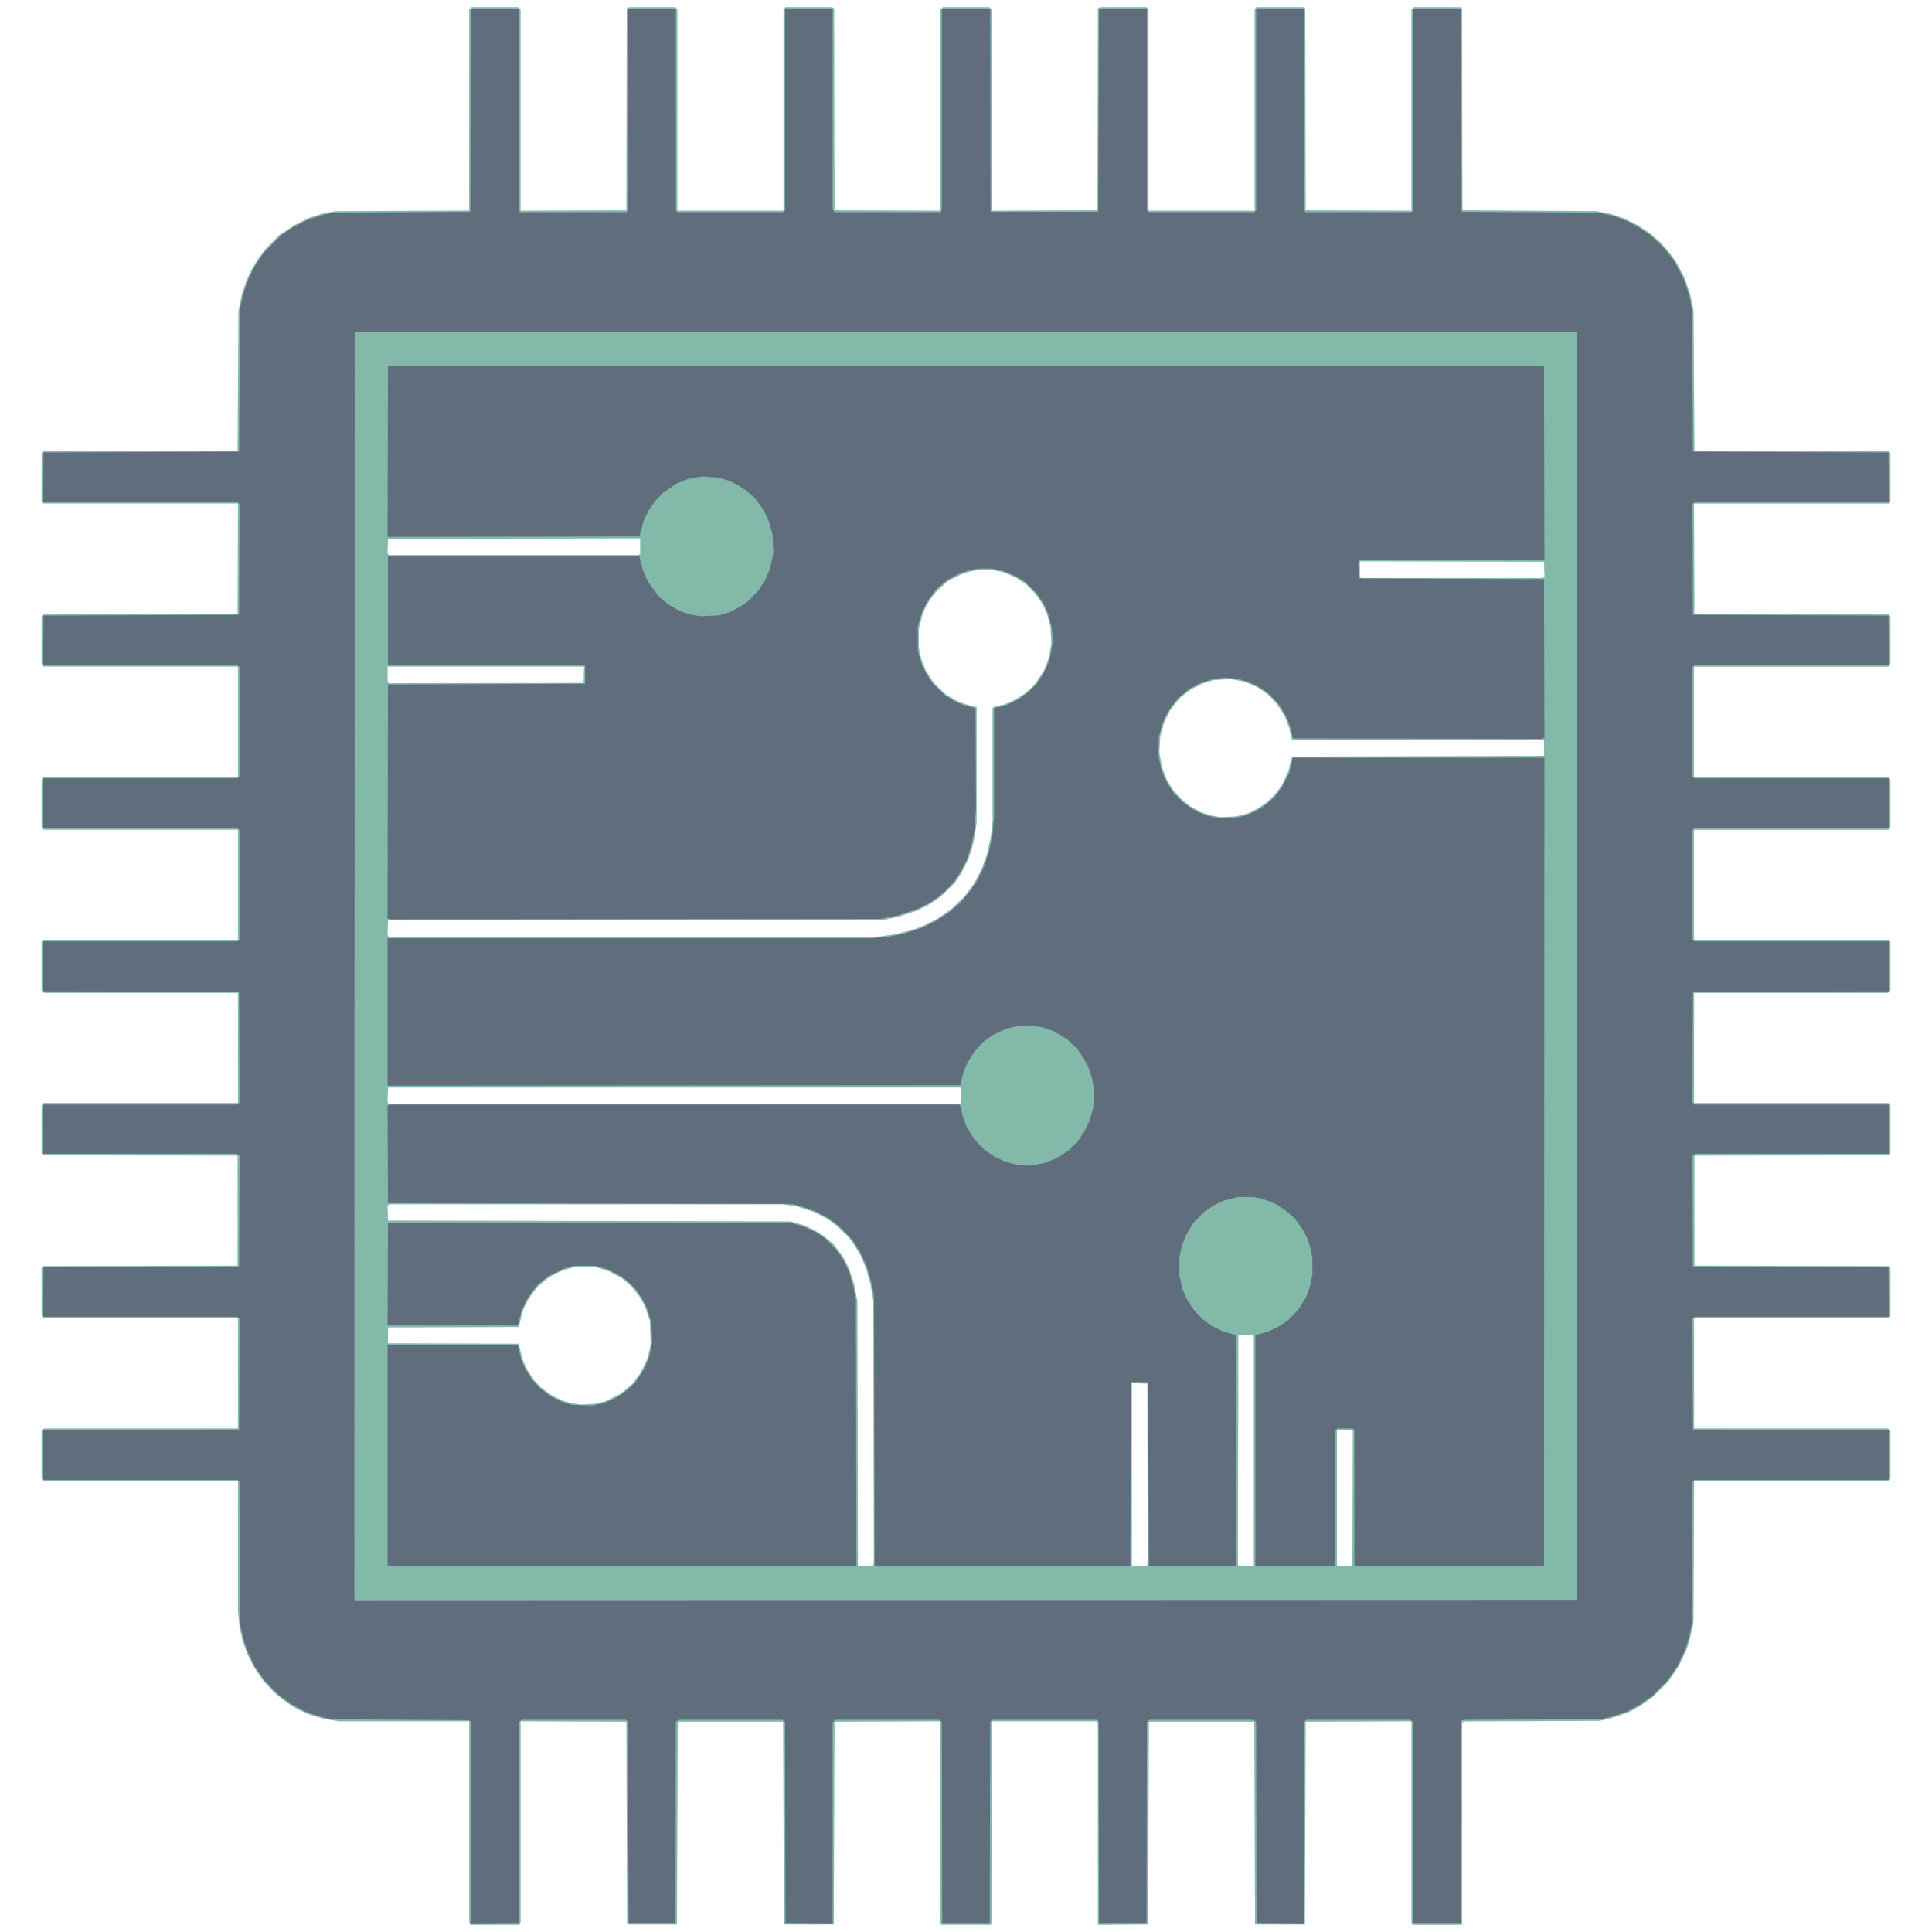 <?xml version="1.0" encoding="UTF-8" standalone="no"?>
<!-- Created with Inkscape (http://www.inkscape.org/) -->

<svg
   version="1.1"
   id="svg76"
   width="1920"
   height="1920"
   viewBox="0 0 1920 1920"
   xmlns="http://www.w3.org/2000/svg"
   xmlns:svg="http://www.w3.org/2000/svg">
  <defs
     id="defs80" />
  <g
     id="g82">
    <g
       id="g262"
       transform="translate(5.115,-22.831)">
      <path
         style="fill:#83b9a9;stroke-width:0.787"
         d="m 461.592,1934.493 -0.478,-1.245 v -99.87 -99.87 l -64.328,-0.01 -64.328,-0.01 -7.475,-1.135 -7.475,-1.135 -7.082,-2.06 -7.082,-2.06 -6.211,-2.691 -6.211,-2.69 -5.748,-3.582 -5.748,-3.582 -6.159,-4.973 -6.159,-4.973 -5.213,-5.631 -5.213,-5.631 -4.699,-6.874 -4.699,-6.874 -3.298,-6.574 -3.298,-6.574 -2.208,-6.016 -2.208,-6.016 -1.647,-7.082 -1.647,-7.082 -0.815,-8.656 -0.815,-8.656 -6.5e-4,-63.934 -6.6e-4,-63.928 H 134.585 37.826 l -0.815,-1.522 -0.815,-1.522 v -23.602 -23.602 l 1.237,-1.237 1.237,-1.236 h 96.337 96.337 v -54.689 -54.688 H 134.256 37.167 l -0.474,-1.77 -0.474,-1.77 0.001,-23.213 0.001,-23.213 0.623,-0.981 0.623,-0.981 96.742,-0.2 96.742,-0.2 v -54.688 -54.688 l -96.742,-0.2 -96.742,-0.2 -0.623,-0.981 -0.623,-0.981 -0.012,-23.462 -0.012,-23.462 0.815,-1.522 0.815,-1.522 h 96.759 96.759 v -54.688 -54.688 H 135.007 38.67 l -1.237,-1.236 -1.237,-1.237 v -24.18 -24.18 l 0.944,-0.944 0.944,-0.944 h 96.63 96.63 V 902.164 847.475 H 134.585 37.826 l -0.815,-1.522 -0.815,-1.522 v -23.317 -23.317 l 0.815,-1.522 0.815,-1.522 h 96.759 96.759 V 740.066 685.377 H 134.585 37.826 l -0.815,-1.522 -0.815,-1.522 0.012,-23.462 0.012,-23.462 0.623,-0.98 0.623,-0.98 96.742,-0.2 96.742,-0.2 0.202,-54.885 0.202,-54.885 h -97.102 -97.101 l -0.478,-1.245 -0.478,-1.245 0.012,-23.739 0.012,-23.739 0.623,-0.98 0.623,-0.98 96.742,-0.2 96.742,-0.2 0.43,-69.246 0.43,-69.246 1.421,-7.475 1.421,-7.475 2.327,-7.31 2.327,-7.31 2.287,-5.097 2.287,-5.097 3.303,-5.692 3.303,-5.692 4.242,-5.669 4.242,-5.669 6.754,-6.754 6.754,-6.754 7.564,-5.018 7.564,-5.018 7.082,-3.523 7.082,-3.523 6.566,-2.063 6.566,-2.063 6.417,-1.286 6.417,-1.286 66.689,-0.329 66.689,-0.329 V 132.201 32.375 l 1.237,-1.237 1.237,-1.237 h 23.101 23.101 l 1.237,1.237 1.237,1.237 v 99.884 99.884 l 52.525,-0.202 52.525,-0.202 0.2,-100.283 0.2,-100.283 0.981,-0.623 0.981,-0.623 23.252,-0.012 23.252,-0.012 0.944,0.944 0.944,0.944 V 131.961 232.131 h 52.721 52.721 V 131.961 31.79 l 0.944,-0.944 0.944,-0.944 23.252,0.012 23.252,0.012 0.981,0.623 0.981,0.623 0.2,100.283 0.2,100.283 52.525,0.202 52.525,0.202 V 132.258 32.375 l 1.237,-1.237 1.237,-1.237 h 23.101 23.101 l 1.237,1.237 1.237,1.237 v 99.884 99.884 l 52.525,-0.202 52.525,-0.202 0.2,-100.283 0.2,-100.283 0.981,-0.623 0.981,-0.623 23.252,-0.012 23.253,-0.012 0.944,0.944 0.944,0.944 V 131.961 232.131 h 52.721 52.721 V 131.961 31.79 l 0.944,-0.944 0.944,-0.944 23.252,0.012 23.253,0.012 0.981,0.623 0.981,0.623 0.2,100.283 0.2,100.283 52.525,0.202 52.525,0.202 V 132.258 32.375 l 1.236,-1.237 1.237,-1.237 22.96,0.012 22.96,0.012 0.981,0.623 0.981,0.623 0.2,100.283 0.2,100.283 66.492,0.436 66.492,0.436 7.079,1.372 7.079,1.372 7.019,2.352 7.019,2.351 6.362,3.203 6.362,3.203 6.295,4.141 6.295,4.141 4.838,4.242 4.838,4.242 4.542,5.09 4.542,5.09 3.42,4.646 3.42,4.646 4.285,7.989 4.285,7.989 3.114,9.415 3.114,9.415 1.403,7.475 1.404,7.475 0.43,69.246 0.43,69.246 96.742,0.2 96.743,0.2 0.623,0.98 0.623,0.98 0.012,23.739 0.012,23.739 -0.478,1.245 -0.478,1.245 h -97.101 -97.102 l 0.202,54.885 0.202,54.885 96.742,0.2 96.742,0.2 0.623,0.98 0.623,0.98 0.012,23.462 0.012,23.462 -0.815,1.522 -0.815,1.522 h -96.759 -96.759 v 54.689 54.689 h 96.759 96.759 l 0.815,1.522 0.815,1.522 v 23.317 23.317 l -0.815,1.522 -0.815,1.522 h -96.759 -96.759 v 54.689 54.689 h 96.629 96.629 l 0.944,0.944 0.944,0.944 v 24.18 24.18 l -1.236,1.236 -1.237,1.237 h -96.337 -96.337 v 54.688 54.688 h 96.629 96.629 l 0.944,0.944 0.944,0.944 -0.012,24.039 -0.012,24.039 -0.623,0.981 -0.623,0.981 -96.742,0.2 -96.742,0.2 v 54.688 54.688 l 96.742,0.2 96.742,0.2 0.623,0.981 0.623,0.981 0.012,23.739 0.012,23.739 -0.478,1.245 -0.478,1.245 h -97.096 -97.096 v 54.688 54.688 h 96.337 96.337 l 1.237,1.237 1.236,1.236 v 23.602 23.602 l -0.815,1.522 -0.815,1.522 h -96.716 -96.716 l -0.31,69.836 -0.31,69.836 -1.275,6.295 -1.275,6.295 -2.039,7.082 -2.039,7.082 -4.234,8.836 -4.234,8.836 -4.951,7.295 -4.951,7.295 -7.89,7.906 -7.89,7.906 -6.361,4.449 -6.361,4.449 -5.836,3.144 -5.836,3.144 -8.262,2.741 -8.262,2.741 -5.902,1.385 -5.902,1.385 -67.646,0.276 -67.646,0.276 -0.604,0.951 -0.604,0.95 -0.012,100.131 -0.012,100.131 h -24.703 -24.703 l -0.478,-1.245 -0.478,-1.245 v -99.876 -99.876 l -52.525,0.202 -52.525,0.202 -0.394,100.721 -0.393,100.721 h -24.787 -24.787 l -0.393,-100.721 -0.394,-100.721 h -52.328 -52.328 l -0.394,100.721 -0.393,100.721 -24.984,0.208 -24.984,0.208 v -99.881 -99.881 l -0.478,-1.245 -0.478,-1.245 h -52.244 -52.244 v 99.87 99.87 l -0.478,1.245 -0.478,1.245 H 954.885 930.267 l -0.478,-1.245 -0.478,-1.245 v -99.876 -99.876 l -52.525,0.202 -52.525,0.202 -0.393,100.721 -0.393,100.721 h -24.787 -24.787 l -0.393,-100.721 -0.393,-100.721 h -52.328 -52.328 l -0.393,100.721 -0.393,100.721 h -24.787 -24.787 l -0.393,-100.721 -0.393,-100.721 -52.525,-0.202 -52.525,-0.202 v 99.876 99.876 l -0.478,1.245 -0.478,1.245 h -24.619 -24.619 l -0.478,-1.245 z m 401.246,-356.985 0.442,-1.77 -0.275,-129.836 -0.275,-129.836 -1.34,-8.257 -1.34,-8.257 -2.031,-7.48 -2.031,-7.48 -2.761,-6.689 -2.761,-6.689 -2.758,-4.721 -2.758,-4.721 -3.374,-4.721 -3.374,-4.721 -5.791,-5.577 -5.791,-5.577 -4.807,-3.524 -4.807,-3.524 -6.37,-3.314 -6.37,-3.314 -8.368,-2.741 -8.368,-2.741 -7.21,-1.169 -7.21,-1.169 -194.754,0.01 -194.754,0.01 -1.798,0.482 -1.798,0.482 0.224,7.573 0.224,7.573 199.869,0.394 199.869,0.393 5.964,1.704 5.964,1.704 5.053,2.121 5.053,2.121 5.115,3 5.115,3 5.208,4.32 5.208,4.32 5.095,6.788 5.095,6.788 2.834,5.673 2.834,5.673 2.406,7.202 2.406,7.202 1.721,8.93 1.721,8.93 0.272,131.607 0.272,131.607 h 7.434 7.434 l 0.442,-1.77 z m 272.248,0 0.427,-1.77 -0.216,-88.918 -0.216,-88.918 -7.672,-0.225 -7.672,-0.225 v 90.914 90.914 h 7.46 7.46 z m 105.832,-112.956 v -114.727 l -7.672,0.092 -7.672,0.092 -0.202,113.651 -0.202,113.651 0.374,0.984 0.374,0.984 h 7.5 7.5 z m 98.168,46.858 0.201,-67.475 h -7.873 -7.873 v 67.147 67.148 l 0.552,0.552 0.552,0.552 7.12,-0.224 7.12,-0.224 z m -748.136,-94.674 5.115,-1.16 7.869,-3.915 7.869,-3.915 5.75,-4.781 5.75,-4.781 3.92,-5.256 3.92,-5.256 3.486,-7.082 3.486,-7.082 1.683,-7.082 1.683,-7.082 -0.349,-11.803 -0.349,-11.803 -2.582,-7.654 -2.582,-7.654 -3.251,-5.529 -3.251,-5.529 -3.934,-4.574 -3.934,-4.573 -4.117,-3.489 -4.117,-3.489 -6.112,-3.344 -6.112,-3.344 -6.295,-2.119 -6.295,-2.119 -11.803,-0.045 -11.803,-0.045 -5.863,1.841 -5.863,1.841 -6.027,3.03 -6.027,3.03 -4.853,3.895 -4.853,3.895 -3.001,3.43 -3.001,3.43 -3.268,4.811 -3.268,4.811 -2.058,4.632 -2.058,4.632 -1.9,7.455 -1.9,7.455 -0.606,0.606 -0.606,0.606 -64.49,0.201 -64.49,0.201 v 7.869 7.869 l 64.74,0.201 64.74,0.201 0.666,1.766 0.666,1.766 1.375,5.902 1.375,5.902 2.564,5.604 2.564,5.604 3.402,5.01 3.402,5.01 3.09,3.353 3.09,3.353 5.212,3.843 5.212,3.843 5.555,2.781 5.555,2.781 4.311,1.253 4.312,1.254 4.691,0.732 4.691,0.732 7.082,-0.383 7.082,-0.382 5.115,-1.16 z m 358.448,-297.82 0.508,-0.823 v -7.243 -7.243 H 665.183 380.459 l -0.229,7.02 -0.229,7.02 0.401,1.046 0.401,1.046 h 284.044 284.044 z m -73.479,-166.441 8.826,-1.231 8.709,-2.258 8.709,-2.258 5.327,-2.019 5.327,-2.019 6.476,-3.248 6.476,-3.249 7.082,-4.818 7.082,-4.818 6.584,-6.295 6.584,-6.295 4.983,-6.689 4.983,-6.689 3.5,-6.689 3.5,-6.689 2.761,-7.475 2.761,-7.475 1.996,-9.049 1.996,-9.049 0.83,-7.641 0.83,-7.641 v -56.197 -56.197 l 0.984,-0.753 0.984,-0.753 4.721,-1.001 4.721,-1.001 5.325,-2.248 5.325,-2.248 5.298,-3.475 5.298,-3.475 4.504,-4.075 4.504,-4.075 4.653,-6.957 4.653,-6.957 2.441,-6.33 2.441,-6.33 1.28,-7.324 1.28,-7.324 -0.446,-8.262 -0.446,-8.262 -1.65,-6.196 -1.65,-6.196 -2.235,-4.929 -2.235,-4.929 -3.387,-5.007 -3.387,-5.007 -4.359,-4.589 -4.359,-4.589 -5.605,-3.749 -5.604,-3.749 -6.106,-2.542 -6.106,-2.542 -5.223,-1.107 -5.223,-1.107 -8.333,-0.014 -8.333,-0.014 -6.224,1.563 -6.224,1.563 -8.025,3.956 -8.025,3.956 -6.6,6.247 -6.6,6.247 -3.701,5.516 -3.701,5.516 -2.023,4.554 -2.023,4.553 -1.881,7.38 -1.881,7.38 v 9.29 9.29 l 1.175,5.584 1.175,5.584 2.209,5.681 2.209,5.681 4.171,6.497 4.171,6.497 6.205,5.764 6.205,5.764 6.254,3.532 6.254,3.532 5.364,1.727 5.364,1.727 3.344,0.805 3.344,0.805 -0.014,57.216 -0.014,57.216 -1.149,8.084 -1.149,8.084 -1.235,4.899 -1.235,4.899 -1.639,5.115 -1.639,5.115 -3.459,6.959 -3.459,6.959 -3.248,4.844 -3.248,4.844 -7.263,7.238 -7.263,7.238 -6.754,4.403 -6.754,4.403 -5.825,2.654 -5.825,2.654 -7.485,2.469 -7.485,2.469 -7.37,1.711 -7.37,1.711 -247.082,0.41 -247.082,0.41 -0.229,7.02 -0.229,7.02 0.401,1.046 0.401,1.046 h 243.145 243.145 l 8.826,-1.231 z M 1229.276,832.584 l 5.966,-1.526 5.002,-2.522 5.002,-2.522 4.42,-2.998 4.42,-2.998 4.723,-4.723 4.723,-4.723 2.93,-4.414 2.93,-4.414 2.996,-6.446 2.996,-6.446 1.317,-5.902 1.317,-5.902 0.618,-1.18 0.618,-1.18 125.029,-0.393 125.029,-0.393 v -7.869 -7.869 l -125.282,-0.199 -125.282,-0.199 -0.752,-2.948 -0.752,-2.948 -0.545,-2.754 -0.545,-2.754 -2.318,-6.066 -2.318,-6.066 -3.96,-6.067 -3.96,-6.067 -4.438,-4.653 -4.438,-4.653 -5.605,-3.749 -5.605,-3.749 -5.821,-2.421 -5.821,-2.421 -6.648,-1.345 -6.648,-1.345 -8.697,0.421 -8.697,0.421 -5.508,1.736 -5.508,1.736 -5.71,2.816 -5.71,2.816 -5.306,4.026 -5.306,4.026 -5.134,6.373 -5.134,6.373 -2.886,5.78 -2.886,5.78 -2.042,7.074 -2.042,7.074 -0.457,8.27 -0.457,8.27 1.285,7.349 1.285,7.349 2.275,5.859 2.275,5.858 3.245,5.462 3.245,5.462 4.451,4.807 4.451,4.807 4.433,3.411 4.433,3.411 5.06,2.73 5.059,2.731 5.139,1.667 5.139,1.667 4.697,0.737 4.697,0.737 7.524,-0.344 7.524,-0.344 z m -654.232,-139.141 0.224,-8.066 h -97.601 -97.601 v 7.803 7.803 l 0.984,0.399 0.984,0.399 96.393,-0.136 96.393,-0.136 z m 953.709,-96.865 1.015,-0.644 -0.228,-7.41 -0.228,-7.41 -91.475,-0.2 -91.475,-0.2 v 7.741 7.741 l 0.525,0.525 0.524,0.525 90.164,-0.012 90.164,-0.012 1.015,-0.644 z m -898.915,-22.629 1.245,-0.478 v -7.787 -7.787 l -125.311,0.199 -125.311,0.199 -0.228,7.41 -0.228,7.41 1.015,0.644 1.015,0.644 123.28,0.012 123.28,0.012 1.245,-0.478 z"
         id="path266" />
      <path
         style="fill:#5f6d7c;stroke-width:0.787"
         d="m 463.225,1934.438 -0.536,-0.536 V 1833.751 1733.601 l -0.984,-0.636 -0.984,-0.637 -68.459,-0.455 -68.459,-0.454 -5.43,-1.329 -5.43,-1.329 -7.16,-2.394 -7.16,-2.394 -6.656,-3.535 -6.656,-3.535 -6.305,-4.484 -6.305,-4.484 -7.104,-7.093 -7.104,-7.093 -4.997,-7.071 -4.997,-7.071 -3.799,-7.869 -3.799,-7.869 -1.972,-5.902 -1.972,-5.902 -1.782,-7.869 -1.782,-7.869 -0.269,-70.384 -0.269,-70.384 -0.851,-1.026 -0.851,-1.026 H 134.461 37.77 v -24.784 -24.784 l 97.377,-0.2 97.377,-0.2 0.204,-55.082 0.204,-55.082 -1.338,-0.984 -1.338,-0.984 H 134.002 37.748 l 0.208,-24.59 0.208,-24.59 97.18,-0.393 97.18,-0.394 0.204,-55.082 0.204,-55.082 -1.338,-0.984 -1.338,-0.984 H 134.014 37.77 v -24.393 -24.393 h 96.691 96.691 l 0.889,-1.071 0.889,-1.071 -0.202,-54.995 -0.202,-54.995 -97.377,-0.2 -97.377,-0.2 V 983.21 958.426 H 134.4 231.03 l 0.944,-0.944 0.944,-0.944 v -54.374 -54.374 l -0.944,-0.944 -0.944,-0.944 H 134.4 37.77 V 821.115 796.328 H 134.4 231.03 l 0.944,-0.944 0.944,-0.944 V 740.066 685.692 l -0.944,-0.944 -0.944,-0.944 H 134.389 37.748 l 0.208,-24.59 0.208,-24.59 97.18,-0.393 97.18,-0.393 0.204,-55.082 0.204,-55.082 -1.338,-0.984 -1.338,-0.984 H 134.002 37.748 l 0.208,-24.59 0.208,-24.59 97.18,-0.393 97.18,-0.393 0.44,-71.213 0.44,-71.213 1.732,-7.632 1.732,-7.632 2.444,-6.925 2.444,-6.925 3.141,-6.295 3.141,-6.295 4.41,-6.689 4.41,-6.689 9.079,-9.073 9.079,-9.073 5.793,-3.823 5.793,-3.823 7.238,-3.685 7.238,-3.685 6.64,-2.111 6.64,-2.111 5.508,-1.323 5.508,-1.323 68.459,-0.443 68.459,-0.443 0.2,-100.918 0.2,-100.918 h 23.997 23.997 v 99.87 99.87 l 0.478,1.245 0.478,1.245 h 53.003 53.003 l 0.815,-1.522 0.815,-1.522 V 131.068 31.475 h 23.607 23.607 V 131.646 231.816 l 0.944,0.944 0.944,0.944 h 52.407 52.407 l 0.944,-0.944 0.944,-0.944 V 131.646 31.475 h 23.607 23.607 v 99.593 99.593 l 0.815,1.522 0.815,1.522 h 53.003 53.003 l 0.478,-1.245 0.478,-1.245 V 131.345 31.475 h 23.997 23.997 l 0.2,100.918 0.2,100.918 h 53.508 53.508 l 0.393,-100.721 0.394,-100.721 23.803,-0.208 23.803,-0.208 V 131.634 231.816 l 0.944,0.944 0.944,0.944 h 52.407 52.407 l 0.944,-0.944 0.944,-0.944 V 131.646 31.475 h 23.607 23.607 v 99.593 99.593 l 0.815,1.522 0.815,1.522 h 52.236 52.236 l 1.245,-0.478 1.245,-0.478 V 132.101 31.452 l 23.803,0.208 23.803,0.208 0.394,100.721 0.393,100.721 68.066,0.437 68.066,0.437 7.824,1.774 7.824,1.774 7.127,2.751 7.127,2.751 5.115,2.84 5.115,2.84 5.879,3.946 5.879,3.946 7,6.744 7,6.744 4.965,6.611 4.965,6.611 4.312,8.34 4.312,8.34 2.426,6.925 2.426,6.925 1.732,7.632 1.732,7.632 0.44,71.213 0.44,71.213 97.18,0.393 97.18,0.393 0.208,24.59 0.208,24.59 h -96.254 -96.254 l -1.339,0.984 -1.339,0.984 0.204,55.082 0.204,55.082 97.18,0.393 97.18,0.393 0.208,24.59 0.208,24.59 h -96.641 -96.641 l -0.944,0.944 -0.944,0.944 v 54.374 54.374 l 0.944,0.944 0.944,0.944 H 1775.37 1872 v 24.787 24.787 h -96.629 -96.629 l -0.944,0.944 -0.944,0.944 v 54.374 54.374 l 0.944,0.944 0.944,0.944 H 1775.37 1872 v 24.784 24.784 l -97.377,0.2 -97.377,0.2 -0.202,54.995 -0.202,54.995 0.889,1.071 0.889,1.071 H 1775.31 1872 v 24.393 24.393 h -96.243 -96.243 l -1.339,0.984 -1.339,0.984 0.204,55.082 0.204,55.082 97.18,0.394 97.18,0.393 0.208,24.59 0.208,24.59 h -96.254 -96.254 l -1.339,0.984 -1.339,0.984 0.204,55.082 0.204,55.082 97.377,0.2 97.377,0.2 v 24.784 24.784 h -96.691 -96.691 l -0.851,1.026 -0.851,1.026 -0.269,70.384 -0.269,70.384 -1.782,7.869 -1.782,7.869 -1.972,5.902 -1.972,5.902 -3.799,7.869 -3.799,7.869 -4.997,7.071 -4.997,7.071 -7.104,7.093 -7.104,7.093 -6.305,4.484 -6.305,4.484 -6.656,3.535 -6.656,3.535 -7.16,2.394 -7.16,2.394 -5.43,1.332 -5.431,1.332 -67.672,0.254 -67.672,0.254 -1.768,0.408 -1.768,0.408 -0.2,100.904 -0.2,100.904 h -23.607 -23.607 l -0.195,-100.328 -0.195,-100.328 -1.332,-0.984 -1.332,-0.984 h -51.728 -51.728 l -1.237,1.236 -1.236,1.237 v 100.283 100.283 l -23.41,-0.208 -23.41,-0.208 -0.195,-100.328 -0.195,-100.328 -1.332,-0.984 -1.332,-0.984 h -51.634 -51.634 l -1.332,0.984 -1.332,0.984 -0.195,100.328 -0.195,100.328 h -23.607 -23.607 l -0.2,-100.677 -0.2,-100.677 -0.981,-0.623 -0.981,-0.623 -52.035,-0.012 -52.035,-0.012 -0.88,1.061 -0.88,1.061 -0.2,100.251 -0.2,100.251 H 954.885 931.279 l -0.195,-100.328 -0.195,-100.328 -1.332,-0.984 -1.332,-0.984 h -51.728 -51.728 l -1.237,1.236 -1.237,1.237 v 100.283 100.283 l -23.41,-0.208 -23.41,-0.208 -0.195,-100.328 -0.195,-100.328 -1.332,-0.984 -1.332,-0.984 h -51.634 -51.634 l -1.332,0.984 -1.332,0.984 -0.195,100.328 -0.195,100.328 h -23.213 -23.213 l -0.393,-100.553 -0.393,-100.553 -1.18,-0.746 -1.18,-0.746 -51.587,-0.012 -51.587,-0.012 -1.332,0.984 -1.332,0.984 -0.195,100.328 -0.195,100.328 -23.267,0.208 -23.267,0.208 -0.536,-0.536 z M 1562.361,983.213 V 352.918 H 954.885 347.41 l -0.201,629.508 -0.201,629.508 0.373,0.984 0.373,0.984 607.303,-0.197 607.303,-0.197 z m -1181.771,595.541 -0.525,-0.525 v -109.246 -109.246 h 64.918 64.918 v 1.426 1.425 l 1.537,5.87 1.537,5.87 2.055,4.646 2.055,4.646 3.536,5.466 3.536,5.466 4.034,4.266 4.034,4.266 5.165,3.807 5.165,3.808 4.721,2.364 4.721,2.363 5.508,1.755 5.508,1.755 10.23,0.376 10.23,0.377 5.758,-1.223 5.758,-1.223 6.049,-2.615 6.049,-2.615 4.702,-3.121 4.702,-3.121 4.996,-4.674 4.996,-4.674 4.649,-7.057 4.649,-7.057 2.311,-5.994 2.311,-5.994 1.331,-7.063 1.331,-7.063 -0.403,-9.443 -0.403,-9.443 -2.056,-6.922 -2.056,-6.922 -2.461,-4.881 -2.461,-4.881 -3.19,-4.721 -3.19,-4.721 -4.374,-4.374 -4.374,-4.374 -5.019,-3.396 -5.019,-3.396 -5.604,-2.564 -5.604,-2.564 -5.508,-1.47 -5.508,-1.47 -10.23,0.051 -10.229,0.051 -5.115,1.362 -5.115,1.362 -7.869,3.894 -7.869,3.894 -5.577,4.638 -5.577,4.638 -4.089,5.398 -4.089,5.398 -3.537,7.082 -3.537,7.082 -1.748,7.269 -1.748,7.269 -64.727,0.01 -64.727,0.01 0.202,-50.951 0.202,-50.951 h 200.262 200.262 l 6.281,1.818 6.281,1.818 6.403,3 6.403,3.001 4.628,3.146 4.628,3.146 5.903,6.199 5.903,6.199 3.022,4.57 3.022,4.57 2.651,5.738 2.651,5.738 2.03,7.004 2.03,7.004 1.298,6.295 1.298,6.295 0.266,132.787 0.266,132.787 H 613.53 381.115 l -0.525,-0.525 z m 483.785,-0.459 -0.362,-0.984 -0.248,-133.377 -0.248,-133.377 -1.343,-6.689 -1.343,-6.689 -2.402,-8.262 -2.402,-8.262 -3.407,-7.211 -3.407,-7.211 -3.727,-5.773 -3.727,-5.773 -6.781,-6.95 -6.781,-6.95 -5.219,-3.876 -5.219,-3.876 -6.84,-3.49 -6.84,-3.49 -6.04,-1.991 -6.04,-1.991 -4.721,-1.399 -4.721,-1.399 -201.049,-0.394 -201.049,-0.393 -0.203,-48.343 -0.203,-48.343 0.99,-0.628 0.99,-0.628 282.986,-0.012 282.986,-0.012 0.753,0.984 0.753,0.984 1.008,4.721 1.008,4.721 1.872,5.002 1.872,5.002 3.741,6.339 3.741,6.339 5.508,5.647 5.508,5.647 5.019,3.372 5.019,3.372 5.604,2.564 5.604,2.564 5.242,1.292 5.242,1.292 6.168,0.463 6.168,0.463 7.324,-1.277 7.324,-1.277 6.072,-2.342 6.072,-2.342 6.011,-3.946 6.011,-3.946 4.691,-4.619 4.691,-4.618 3.139,-4.627 3.139,-4.627 2.461,-4.881 2.461,-4.881 2.048,-6.922 2.048,-6.922 0.429,-8.844 0.429,-8.844 -0.963,-5.968 -0.963,-5.968 -1.787,-5.254 -1.787,-5.254 -2.189,-4.328 -2.19,-4.328 -3.201,-4.721 -3.201,-4.721 -5.207,-5.115 -5.207,-5.115 -7.011,-4.155 -7.011,-4.155 -6.229,-1.968 -6.229,-1.968 -5.981,-0.843 -5.981,-0.843 -5.902,0.513 -5.902,0.513 -5.03,1.155 -5.03,1.155 -6.65,3.116 -6.65,3.116 -4.919,3.51 -4.919,3.51 -4.191,4.572 -4.191,4.572 -3.462,5.337 -3.462,5.337 -2,4.499 -2,4.499 -1.8,7.082 -1.8,7.082 -284.539,0.198 -284.539,0.198 v -73.181 -73.181 l 240.197,-0.008 240.197,-0.008 8.732,-0.773 8.732,-0.773 8.036,-1.611 8.036,-1.611 8.251,-2.703 8.251,-2.703 6.645,-3.114 6.645,-3.114 6.893,-4.487 6.893,-4.487 5.742,-4.814 5.742,-4.814 4.96,-5.902 4.96,-5.902 3.275,-4.831 3.275,-4.832 3.534,-7.112 3.534,-7.112 2.707,-8.122 2.707,-8.123 1.566,-7.869 1.566,-7.869 0.839,-8.596 0.839,-8.596 v -54.473 -54.473 l 5.82,-1.295 5.82,-1.295 6.556,-3.17 6.556,-3.17 5.183,-3.842 5.183,-3.842 3.921,-4.165 3.921,-4.165 2.416,-3.541 2.416,-3.541 2.767,-5.508 2.767,-5.508 1.575,-5.115 1.575,-5.115 0.958,-7.393 0.958,-7.393 -0.518,-5.984 -0.518,-5.984 -1.561,-6.194 -1.561,-6.194 -2.014,-4.823 -2.014,-4.823 -4.205,-6.349 -4.205,-6.349 -5.787,-5.497 -5.787,-5.497 -4.721,-2.868 -4.721,-2.868 -6.117,-2.45 -6.117,-2.45 -5.915,-1.132 -5.915,-1.132 -5.636,0.006 -5.636,0.006 -5.037,0.817 -5.037,0.817 -5.511,1.925 -5.511,1.925 -5.19,2.843 -5.19,2.843 -5.382,4.336 -5.382,4.336 -4.727,6.375 -4.727,6.375 -2.673,5.307 -2.673,5.307 -2.113,6.915 -2.113,6.915 v 12.59 12.59 l 2.115,6.922 2.115,6.922 2.461,4.881 2.461,4.881 2.952,4.328 2.952,4.328 5.793,5.592 5.793,5.592 4.626,2.957 4.626,2.957 3.636,1.637 3.636,1.637 7.082,2.06 7.082,2.06 0.234,49.918 0.234,49.918 -0.845,11.41 -0.845,11.41 -1.531,7.295 -1.531,7.295 -2.427,7.263 -2.427,7.263 -3.111,5.781 -3.111,5.781 -2.699,4.066 -2.699,4.066 -4.52,4.994 -4.52,4.994 -6.859,5.301 -6.859,5.301 -7.172,3.704 -7.172,3.704 -9.417,3.092 -9.417,3.092 -8.866,1.78 -8.866,1.78 -243.148,0.223 -243.148,0.223 -1.773,-0.432 -1.773,-0.432 0.199,-116.247 0.199,-116.246 97.967,-0.393 97.967,-0.393 v -9.049 -9.049 l -97.967,-0.393 -97.967,-0.393 V 629.508 575.607 l 124.902,-0.199 124.902,-0.199 0.478,2.166 0.478,2.166 1.147,4.328 1.147,4.328 1.668,4.328 1.668,4.328 1.988,3.541 1.988,3.541 4.306,5.783 4.306,5.783 4.588,3.818 4.588,3.818 5.316,3.152 5.316,3.152 5.115,1.906 5.115,1.906 5.623,0.993 5.623,0.993 9.328,-0.425 9.328,-0.425 5.508,-1.744 5.508,-1.744 4.721,-2.363 4.721,-2.363 4.759,-3.374 4.759,-3.374 4.684,-5.007 4.684,-5.007 3.121,-4.702 3.121,-4.702 2.655,-6.14 2.655,-6.14 1.585,-7.634 1.585,-7.634 -0.412,-9.443 -0.412,-9.443 -2.066,-7.02 -2.066,-7.02 -2.785,-5.57 -2.785,-5.57 -4.186,-5.579 -4.186,-5.579 -4.207,-3.54 -4.207,-3.54 -3.541,-2.383 -3.541,-2.383 -4.856,-2.445 -4.856,-2.445 -5.767,-1.6 -5.767,-1.6 -7.475,-0.477 -7.475,-0.477 -7.264,1.269 -7.264,1.268 -5.313,2.127 -5.313,2.127 -6.702,4.507 -6.702,4.507 -4.43,4.582 -4.43,4.582 -2.851,4.223 -2.851,4.223 -2.761,5.613 -2.761,5.613 -1.878,7.475 -1.878,7.475 -125.198,0.199 -125.198,0.199 0.2,-84.789 0.2,-84.789 h 574.426 574.426 l 0.2,96.197 0.2,96.197 h -91.579 -91.579 l -0.912,1.098 -0.912,1.098 0.225,8.147 0.225,8.147 92.066,0.393 92.066,0.393 0.201,78.869 0.201,78.869 -1.774,0.428 -1.774,0.428 -123.125,-0.215 -123.125,-0.215 -1.747,-6.83 -1.747,-6.83 -1.774,-4.186 -1.774,-4.186 -3.19,-5.418 -3.189,-5.418 -5.36,-5.763 -5.36,-5.763 -3.795,-2.785 -3.795,-2.785 -6.19,-3.094 -6.19,-3.094 -5.599,-1.548 -5.599,-1.548 -6.598,-0.543 -6.598,-0.544 -6.446,0.889 -6.446,0.889 -5.533,1.882 -5.533,1.882 -5.517,2.899 -5.517,2.899 -5.312,4.461 -5.312,4.461 -3.553,4.425 -3.553,4.425 -2.64,4.377 -2.64,4.377 -1.919,4.75 -1.919,4.75 -1.604,6.092 -1.603,6.092 -0.087,9.443 -0.087,9.443 0.988,4.721 0.988,4.721 1.238,3.934 1.238,3.934 2.601,5.308 2.601,5.308 2.765,4.166 2.765,4.166 5.345,5.246 5.345,5.246 3.147,2.23 3.148,2.23 3.541,2.003 3.541,2.003 4.328,1.69 4.328,1.69 5.115,1.183 5.115,1.182 h 8.656 8.656 l 5.261,-1.115 5.261,-1.115 4.794,-1.937 4.795,-1.937 4.378,-2.64 4.378,-2.64 5.343,-4.485 5.343,-4.485 4.062,-5.351 4.062,-5.351 3.486,-7.082 3.486,-7.082 1.696,-7.279 1.696,-7.279 h 125.013 125.013 l -0.197,401.508 -0.198,401.508 -94.23,0.2 -94.23,0.2 v -67.518 -67.518 l -0.944,-0.944 -0.944,-0.944 h -7.554 -7.554 l -0.944,0.944 -0.944,0.944 v 67.515 67.515 h -39.738 -39.738 v -114.855 -114.855 l 3.344,-0.861 3.344,-0.861 3.934,-1.246 3.934,-1.246 4.721,-2.359 4.721,-2.359 4.336,-2.941 4.336,-2.941 5.165,-5.476 5.165,-5.476 3.643,-5.846 3.643,-5.846 1.94,-5.154 1.94,-5.154 1.243,-6.016 1.243,-6.016 v -8.637 -8.637 l -1.141,-5.363 -1.141,-5.363 -1.516,-4.366 -1.516,-4.366 -1.774,-3.503 -1.774,-3.503 -3.949,-5.734 -3.949,-5.734 -4.406,-4.039 -4.406,-4.039 -5.737,-3.755 -5.738,-3.755 -6.066,-2.323 -6.066,-2.323 -4.721,-0.982 -4.721,-0.982 -7.88,0.013 -7.88,0.013 -6.548,1.698 -6.549,1.697 -4.958,2.248 -4.958,2.248 -5.007,3.369 -5.007,3.369 -5.508,5.607 -5.508,5.607 -3.82,6.415 -3.82,6.415 -1.929,5.314 -1.929,5.314 -1.137,5.404 -1.137,5.404 0.01,9.194 0.01,9.194 1.554,6.481 1.554,6.481 2.073,4.929 2.073,4.928 3.518,5.441 3.518,5.441 4.457,4.684 4.457,4.684 4.721,3.356 4.721,3.356 4.721,2.344 4.721,2.344 3.934,1.246 3.934,1.246 3.344,0.861 3.344,0.861 v 114.862 114.862 l -43.475,-0.203 -43.475,-0.203 -0.394,-91.279 -0.393,-91.279 h -8.656 -8.656 l -0.2,91.475 -0.2,91.475 H 991.452 864.742 l -0.362,-0.984 z"
         id="path264" />
    </g>
  </g>
</svg>
